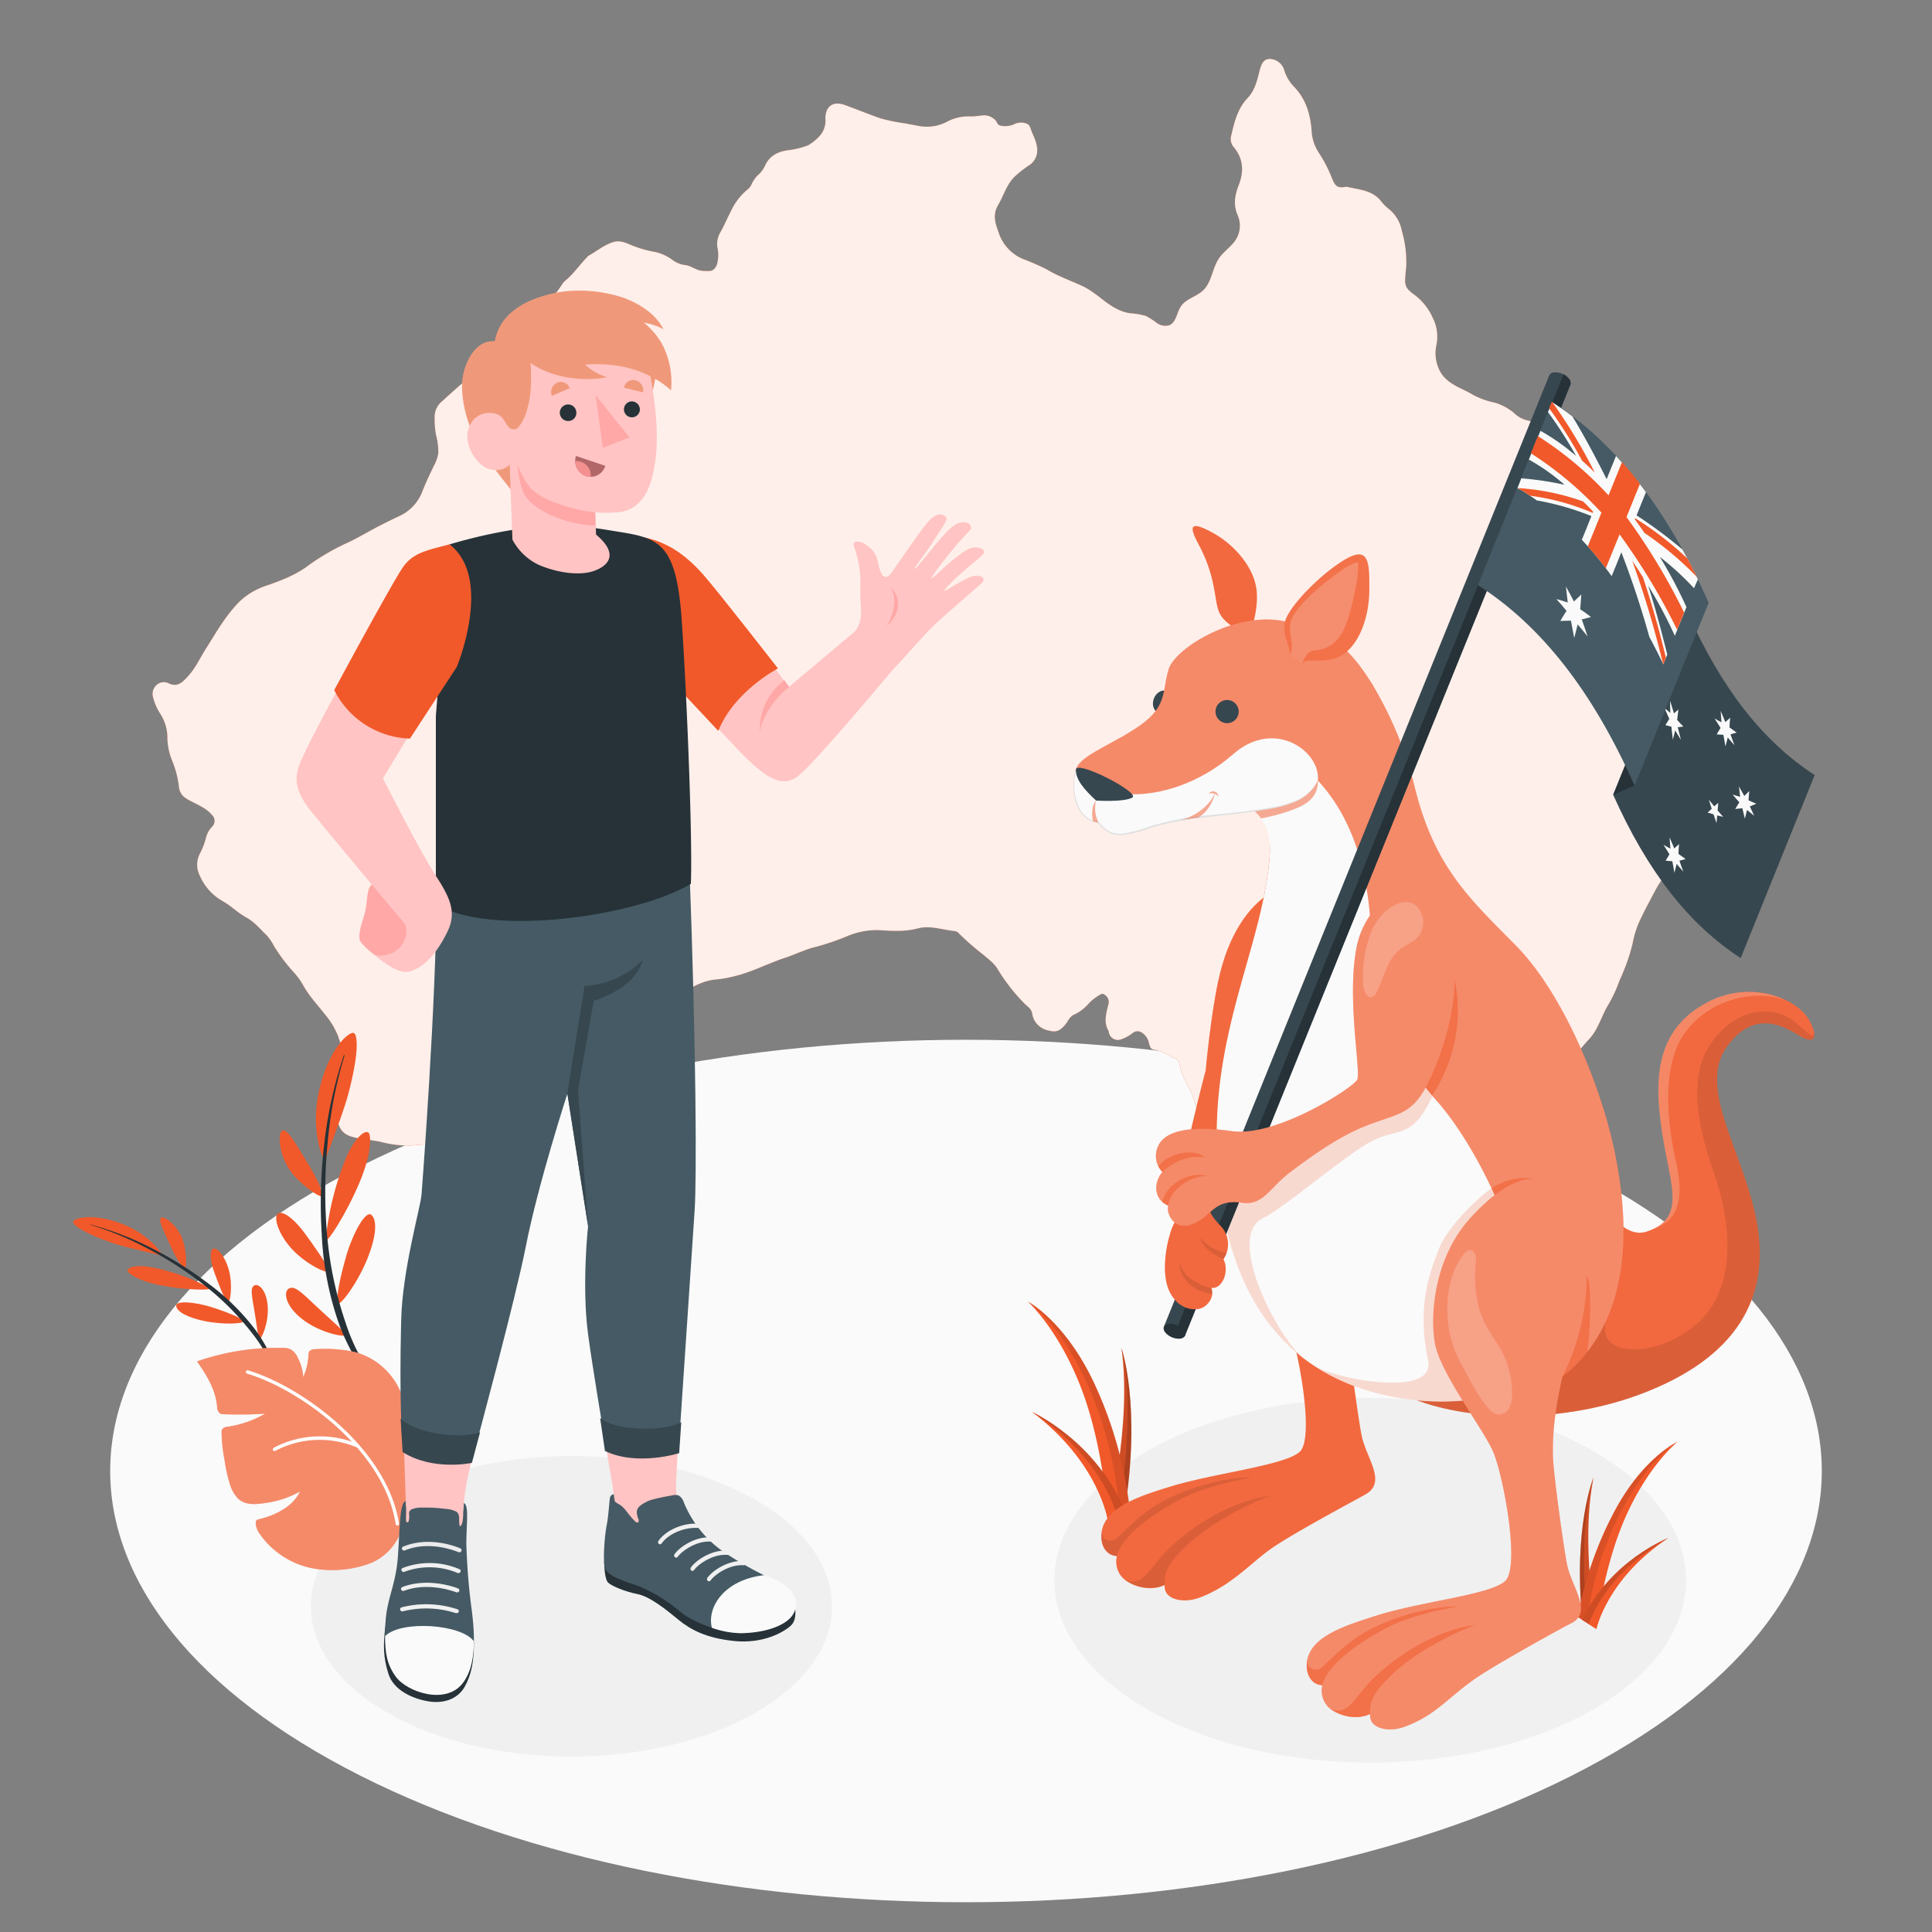<svg xmlns="http://www.w3.org/2000/svg" viewBox="0 0 500 500"><rect x="0" y="0" width="500" height="500" fill="#808080" stroke="none"/><g id="freepik--Floor--inject-57"><path id="freepik--floor--inject-57" d="M93.39,459.61c-86.5-43.59-86.5-114.24,0-157.83s226.73-43.58,313.22,0,86.5,114.24,0,157.83S179.88,503.19,93.39,459.61Z" style="fill:#fafafa"></path></g><g id="freepik--Shadows--inject-57"><path id="freepik--Shadow--inject-57" d="M296.82,442.33c-31.93-18.43-31.93-48.31,0-66.74s83.68-18.43,115.6,0,31.92,48.31,0,66.74S328.74,460.76,296.82,442.33Z" style="fill:#f0f0f0"></path><path id="freepik--shadow--inject-57" d="M100.2,443.21c-26.33-15.2-26.33-39.85,0-55s69-15.21,95.37,0,26.33,39.85,0,55S126.54,458.42,100.2,443.21Z" style="fill:#f0f0f0"></path></g><g id="freepik--Map--inject-57"><g id="freepik--Australia--inject-57"><path d="M385.66,323.8a5.58,5.58,0,0,1-2.82.16,26.22,26.22,0,0,0-7.39-.42,12.93,12.93,0,0,1-6.43-1.42,29.31,29.31,0,0,0-4.47-2.35,6.49,6.49,0,0,1-3.59-2.34,3.25,3.25,0,0,0-2.63-1.23c-1.52-.05-2.61.9-2,2.36a2.15,2.15,0,0,1-.28,1.95,4,4,0,0,0-.18,4,54.73,54.73,0,0,1,4.45,12.14,19.86,19.86,0,0,0,2.57,5.74,24.3,24.3,0,0,1,3.42,6.71,4,4,0,0,0,2.14,2.86,9.24,9.24,0,0,0,4.15.94,4,4,0,0,0,3.67-1.45c2.47-2.57,5.33-4.69,7.9-7.14a10,10,0,0,0,2.29-3.76c.94-2.39.5-5.15,2.07-7.33a1,1,0,0,0,.17-.54c-.18-1.48.47-2.8.77-4.19a6.35,6.35,0,0,0,.35-2.37C389.44,324.08,387.21,323.38,385.66,323.8Zm55.39-124.2a30.74,30.74,0,0,1-2-9.4c0-1.83.07-3.65.12-5.47a39.4,39.4,0,0,0-1.24-9.88c-.71-3-.84-6.22-2.39-9.07s-3.12-5.58-5.71-7.51a23.25,23.25,0,0,1-6.89-8.6,10.9,10.9,0,0,0-2.83-4.14,10.41,10.41,0,0,1-3.33-4.6,10.22,10.22,0,0,0-1.61-2.66c-1.55-1.93-3.72-2.44-6-2.46-2.05,0-2.78-1.3-3.15-2.84a42.49,42.49,0,0,0-2.7-6.72c-1.06-2.48-2.5-5-2.1-7.77a8.69,8.69,0,0,0-1.91-7.07,6.58,6.58,0,0,0-3.92-2.59,7,7,0,0,1-3.07-1.49,13.52,13.52,0,0,0-5.52-3.13,20.52,20.52,0,0,1-6.22-2.37c-.75-.45-1.55-.82-2.34-1.2-2.48-1.2-4.84-2.6-5.94-5.33a9.92,9.92,0,0,1-.59-5.85,10.78,10.78,0,0,0-.91-7.18,15.16,15.16,0,0,0-5.31-6.38,8,8,0,0,1-.69-.62,3.13,3.13,0,0,1-1.15-2.53c0-1.31.18-2.6.29-3.9a29,29,0,0,0-1.15-9.11,9.41,9.41,0,0,0-3.32-5.61,12.27,12.27,0,0,1-2.1-2.1c-2.29-2.88-5.73-2.92-8.87-3.69,0,0-.08,0-.11,0-2.35.48-2.88-.28-3.65-2.12a34.68,34.68,0,0,0-3.48-6.74,11.55,11.55,0,0,1-1.83-5.86c-.34-4.13-1.48-7.9-4.38-11A10.65,10.65,0,0,1,332.31,18a4,4,0,0,0-3.87-2.74c-1.3.1-1.92,1-2.43,2.93-.66,2.57-1.17,5.13-3.18,7.24-2.57,2.71-3.44,6.36-4.25,9.93a3.18,3.18,0,0,0,.78,2.79c2.47,3,2.57,6.33,1.22,9.76-1,2.58-1.45,5-.3,7.72a6.8,6.8,0,0,1-1.07,7.24c-1.2,1.4-2.75,2.51-3.78,4.05-1.7,2.56-1.83,6.09-4.05,8.22-1.71,1.64-4.4,2.15-5.73,4.11-1.12,1.65-1.22,4.2-3.07,4.93a3.67,3.67,0,0,1-3.18-.59,22.23,22.23,0,0,0-2.83-1.81,16.43,16.43,0,0,0-4-.69c-5.26-.77-8-5-12.45-7.06-3-1.4-6.17-2.48-9.06-4.22a55.39,55.39,0,0,0-6.09-2.69,11.11,11.11,0,0,1-6.38-6.53c-.88-2.48-1.88-4.81-.27-7.54,1.41-2.38,2.14-5.17,4.15-7.22a27,27,0,0,1,3.79-3,4.64,4.64,0,0,0,2.13-4.64c-.21-1.92-1.26-3.51-1.79-5.29a1.69,1.69,0,0,0-1.17-1,4,4,0,0,0-3.11.32,5.87,5.87,0,0,1-3.39.3c-.84-.15-.86-1-1.37-1.45a4,4,0,0,0-2.88-1.23c-1.14.09-2.27.3-3.41.29a12.08,12.08,0,0,0-5.88,1.21,11.25,11.25,0,0,1-7.12,1.34c-1.29-.2-2.56-.48-3.84-.72a47.93,47.93,0,0,1-6.64-1.35c-3.13-1.1-6.2-2.38-9.32-3.49-2.94-1-4.85.44-4.86,3.57a5.89,5.89,0,0,1-1.73,4.75,11.7,11.7,0,0,1-2.76,2.17,20.9,20.9,0,0,1-5.25,1.28c-2.48.35-4.55,1.34-5.75,3.71a8,8,0,0,1-1.51,2.31,8.19,8.19,0,0,0-2.08,2.71,3.2,3.2,0,0,1-1,1.37,15.72,15.72,0,0,0-4.28,5.49c-1,1.89-1.81,3.89-2.89,5.77a6,6,0,0,0-.61,4.25,8.11,8.11,0,0,1,0,3c-.17,1.51-1,2.57-2,2.62a10.25,10.25,0,0,1-2.53-.11c-1.38-.29-2.49-1.25-3.9-1.41a6.77,6.77,0,0,1-3.08-1.18,12.16,12.16,0,0,0-4.73-2.21,29.44,29.44,0,0,1-6.39-1.88c-1.36-.57-2.8-1.19-4.45-.67-2.42.77-4.31,2.41-6.47,3.6-.06,0-.09.13-.14.18-2,2-3.57,4.42-5.79,6.22a4.41,4.41,0,0,0-.75.86,30.11,30.11,0,0,1-4.33,5.31,25.87,25.87,0,0,0-5.34,6.25,6.11,6.11,0,0,0-.63,5.87c.68,1.64.13,2.58-1.64,2.79-1.52.18-3.07,0-4.24.32-2.35,0-3.5.88-3.93,2.87a8.24,8.24,0,0,0-.09,3.09c0,.31.16.65-.16.84a.76.76,0,0,1-1-.21c-.41-.4-.82-.8-1.2-1.23a2.19,2.19,0,0,0-3.26-.29c-1.81,1.56-3.57,3.15-5.33,4.76a5.11,5.11,0,0,0-1.88,3.71,23.87,23.87,0,0,0,.34,4.91,16.85,16.85,0,0,1,.6,4.76,10.5,10.5,0,0,1-1.21,3.42c-1,2.08-2,4.15-2.83,6.28a11.53,11.53,0,0,1-5.8,6.48c-1.91.89-3.8,1.81-5.66,2.78-2.56,1.33-5,2.79-7.64,4.07A59.74,59.74,0,0,0,80,146.2c-3.21,2.48-6.9,3.91-10.68,5.24a18.75,18.75,0,0,0-7.07,4c-3.79,3.69-6.32,8.28-9.1,12.68-1.45,2.29-2.59,4.82-4.42,6.8-1.3,1.41-2.69,3.17-5.21,1.86a2.79,2.79,0,0,0-3.2.7,3.08,3.08,0,0,0-.66,3.11,13.74,13.74,0,0,0,1.84,4.16,11.68,11.68,0,0,1,1.82,5.65,16.36,16.36,0,0,0,1.25,6.5,25.8,25.8,0,0,1,1.76,6.88,3.79,3.79,0,0,0,1.45,2.57,10.07,10.07,0,0,0,1.67,1c1.87,1,3.9,1.8,5.35,3.49a2.14,2.14,0,0,1,0,3.21,6.11,6.11,0,0,0-1.5,2.81,19,19,0,0,1-1.63,4.18,6.18,6.18,0,0,0,0,5.5,14,14,0,0,0,5.17,6.2c.62.37,1.25.73,1.86,1.14,1.72,1.15,3.24,2.58,5.07,3.58,2.14,1.18,3.68,3.1,5.4,4.75A14.71,14.71,0,0,1,71,245a46.49,46.49,0,0,0,4.85,6.43,19.71,19.71,0,0,1,2.46,3.27c1.59,3,3.87,5.35,5.89,7.94a20.75,20.75,0,0,1,3.29,5.47,47.55,47.55,0,0,0,2.08,5.36,3.68,3.68,0,0,1-.44,4.55,4.52,4.52,0,0,0-1.2,2.69,3,3,0,0,1-1.34,2.19,14,14,0,0,0-1.28,1.15,3.4,3.4,0,0,0,.23,4.92c.75.7,1.83,1.29,2.14,2.15.85,2.4,2.7,3,4.86,3.42,1.92.38,3.88.54,5.81.93a29,29,0,0,0,8.05,1,45.16,45.16,0,0,1,5.6-.3,10.52,10.52,0,0,0,5.81-1.49c1.26-.73,2.09-1.89,3.29-2.63a7.27,7.27,0,0,0,1.74-1.51,71.19,71.19,0,0,1,7-7.59c2.22-2,4.52-3.6,7.68-3.63a26.14,26.14,0,0,0,6-.76c3.52-.88,6.92-2.25,10.49-2.92a66.19,66.19,0,0,0,6.55-2A8.34,8.34,0,0,0,166.6,268a18.14,18.14,0,0,1,5.57-8.43,29.51,29.51,0,0,1,4.52-2.73c2.74-1.57,5.48-3.12,8.73-3.36a30.78,30.78,0,0,0,4.86-.89c4.45-1.09,8.51-3.27,12.85-4.7,2.76-.9,5.37-2.26,8.22-2.89a66.87,66.87,0,0,0,8-2.76,19.85,19.85,0,0,1,8.07-1.53c3.37.22,6.74.46,10.07-.43a8.87,8.87,0,0,1,2.26-.31c2.49,0,4.86.72,7.3,1a1.6,1.6,0,0,1,1.09.57,65.19,65.19,0,0,0,6.2,5.42c1.38,1.21,2.95,2.29,3.88,3.9a49.13,49.13,0,0,0,6.76,8.7c.76.83,1.89,1.39,2.13,2.65a5.25,5.25,0,0,0,4.21,4.47c1.77.46,2.74.4,4.35-1.49.75-.88,1.13-2.09,2.32-2.62a10.69,10.69,0,0,0,3.73-2.82,11.23,11.23,0,0,1,2.46-2c.49-.33,1.12-.87,1.77-.27a2.2,2.2,0,0,1,.92,2.39c-.55,2.27-1.32,4.6,0,6.91a1.24,1.24,0,0,1,.09.33,2.36,2.36,0,0,0,3.09,1.9,10.2,10.2,0,0,0,3.12-1.7,2,2,0,0,1,2.27-.12,4.26,4.26,0,0,1,1.95,2.94c.19.68.42,1.36,1.09,1.49a11.37,11.37,0,0,1,4.95,2.13.52.52,0,0,0,.22.07c1,.08,1.44.82,1.62,1.67a17.88,17.88,0,0,0,2.14,5.49,21.85,21.85,0,0,1,1.79,4.32c.8,2.44,1.93,4.75,4.4,6.06a26.25,26.25,0,0,1,4.31,3.19,9.83,9.83,0,0,0,2.54,1.55c5.68,2.33,11.58,4.13,16.94,7.23a6.38,6.38,0,0,0,6.26.31c2.59-1.23,4.93-2.88,7.48-4.15,1.72-.85,3.56-1.46,5.22-.22,1.49,1.12,2.95,2.3,4.42,3.46a12.59,12.59,0,0,0,5.47,2.8,2.75,2.75,0,0,0,1.9-.21,37.06,37.06,0,0,0,4.32-2.54c3.37-2.61,6.94-4.93,10.39-7.43,1.64-1.18,3.23-2.44,5.43-2.57a20.23,20.23,0,0,0,6.45-1.6,43.82,43.82,0,0,0,4.61-2.1c2.39-1.31,4.31-3.24,3.51-6.63a2.55,2.55,0,0,1,.25-2c1.07-1.69,2.1-3.4,3.17-5.09a43.08,43.08,0,0,1,5-6.44c2.46-2.63,3.22-6.2,5.12-9.17a36.76,36.76,0,0,0,2.77-6.08,51.17,51.17,0,0,0,3.35-9.44,24.64,24.64,0,0,1,1.84-5.92c1.19-2.54,2.51-5,3.84-7.49a27.88,27.88,0,0,1,4.16-6,23,23,0,0,0,3.71-5.4c1.18-2.26,2.07-4.67,3.13-7a14.87,14.87,0,0,0,1.69-5.19c.06-1,.26-2,.41-3A9.59,9.59,0,0,0,441.05,199.6Z" style="fill:#F1592A"></path><path d="M385.66,323.8a5.58,5.58,0,0,1-2.82.16,26.22,26.22,0,0,0-7.39-.42,12.93,12.93,0,0,1-6.43-1.42,29.31,29.31,0,0,0-4.47-2.35,6.49,6.49,0,0,1-3.59-2.34,3.25,3.25,0,0,0-2.63-1.23c-1.52-.05-2.61.9-2,2.36a2.15,2.15,0,0,1-.28,1.95,4,4,0,0,0-.18,4,54.73,54.73,0,0,1,4.45,12.14,19.86,19.86,0,0,0,2.57,5.74,24.3,24.3,0,0,1,3.42,6.71,4,4,0,0,0,2.14,2.86,9.24,9.24,0,0,0,4.15.94,4,4,0,0,0,3.67-1.45c2.47-2.57,5.33-4.69,7.9-7.14a10,10,0,0,0,2.29-3.76c.94-2.39.5-5.15,2.07-7.33a1,1,0,0,0,.17-.54c-.18-1.48.47-2.8.77-4.19a6.35,6.35,0,0,0,.35-2.37C389.44,324.08,387.21,323.38,385.66,323.8Zm55.39-124.2a30.74,30.74,0,0,1-2-9.4c0-1.83.07-3.65.12-5.47a39.4,39.4,0,0,0-1.24-9.88c-.71-3-.84-6.22-2.39-9.07s-3.12-5.58-5.71-7.51a23.25,23.25,0,0,1-6.89-8.6,10.9,10.9,0,0,0-2.83-4.14,10.41,10.41,0,0,1-3.33-4.6,10.22,10.22,0,0,0-1.61-2.66c-1.55-1.93-3.72-2.44-6-2.46-2.05,0-2.78-1.3-3.15-2.84a42.49,42.49,0,0,0-2.7-6.72c-1.06-2.48-2.5-5-2.1-7.77a8.69,8.69,0,0,0-1.91-7.07,6.58,6.58,0,0,0-3.92-2.59,7,7,0,0,1-3.07-1.49,13.52,13.52,0,0,0-5.52-3.13,20.52,20.52,0,0,1-6.22-2.37c-.75-.45-1.55-.82-2.34-1.2-2.48-1.2-4.84-2.6-5.94-5.33a9.92,9.92,0,0,1-.59-5.85,10.78,10.78,0,0,0-.91-7.18,15.16,15.16,0,0,0-5.31-6.38,8,8,0,0,1-.69-.62,3.13,3.13,0,0,1-1.15-2.53c0-1.31.18-2.6.29-3.9a29,29,0,0,0-1.15-9.11,9.41,9.41,0,0,0-3.32-5.61,12.27,12.27,0,0,1-2.1-2.1c-2.29-2.88-5.73-2.92-8.87-3.69,0,0-.08,0-.11,0-2.35.48-2.88-.28-3.65-2.12a34.68,34.68,0,0,0-3.48-6.74,11.55,11.55,0,0,1-1.83-5.86c-.34-4.13-1.48-7.9-4.38-11A10.65,10.65,0,0,1,332.31,18a4,4,0,0,0-3.87-2.74c-1.3.1-1.92,1-2.43,2.93-.66,2.57-1.17,5.13-3.18,7.24-2.57,2.71-3.44,6.36-4.25,9.93a3.18,3.18,0,0,0,.78,2.79c2.47,3,2.57,6.33,1.22,9.76-1,2.58-1.45,5-.3,7.72a6.8,6.8,0,0,1-1.07,7.24c-1.2,1.4-2.75,2.51-3.78,4.05-1.7,2.56-1.83,6.09-4.05,8.22-1.71,1.64-4.4,2.15-5.73,4.11-1.12,1.65-1.22,4.2-3.07,4.93a3.67,3.67,0,0,1-3.18-.59,22.23,22.23,0,0,0-2.83-1.81,16.43,16.43,0,0,0-4-.69c-5.26-.77-8-5-12.45-7.06-3-1.4-6.17-2.48-9.06-4.22a55.39,55.39,0,0,0-6.09-2.69,11.11,11.11,0,0,1-6.38-6.53c-.88-2.48-1.88-4.81-.27-7.54,1.41-2.38,2.14-5.17,4.15-7.22a27,27,0,0,1,3.79-3,4.64,4.64,0,0,0,2.13-4.64c-.21-1.92-1.26-3.51-1.79-5.29a1.69,1.69,0,0,0-1.17-1,4,4,0,0,0-3.11.32,5.87,5.87,0,0,1-3.39.3c-.84-.15-.86-1-1.37-1.45a4,4,0,0,0-2.88-1.23c-1.14.09-2.27.3-3.41.29a12.08,12.08,0,0,0-5.88,1.21,11.25,11.25,0,0,1-7.12,1.34c-1.29-.2-2.56-.48-3.84-.72a47.93,47.93,0,0,1-6.64-1.35c-3.13-1.1-6.2-2.38-9.32-3.49-2.94-1-4.85.44-4.86,3.57a5.89,5.89,0,0,1-1.73,4.75,11.7,11.7,0,0,1-2.76,2.17,20.9,20.9,0,0,1-5.25,1.28c-2.48.35-4.55,1.34-5.75,3.71a8,8,0,0,1-1.51,2.31,8.19,8.19,0,0,0-2.08,2.71,3.2,3.2,0,0,1-1,1.37,15.72,15.72,0,0,0-4.28,5.49c-1,1.89-1.81,3.89-2.89,5.77a6,6,0,0,0-.61,4.25,8.11,8.11,0,0,1,0,3c-.17,1.51-1,2.57-2,2.62a10.25,10.25,0,0,1-2.53-.11c-1.38-.29-2.49-1.25-3.9-1.41a6.77,6.77,0,0,1-3.08-1.18,12.16,12.16,0,0,0-4.73-2.21,29.44,29.44,0,0,1-6.39-1.88c-1.36-.57-2.8-1.19-4.45-.67-2.42.77-4.31,2.41-6.47,3.6-.06,0-.09.13-.14.18-2,2-3.57,4.42-5.79,6.22a4.41,4.41,0,0,0-.75.86,30.11,30.11,0,0,1-4.33,5.31,25.87,25.87,0,0,0-5.34,6.25,6.11,6.11,0,0,0-.63,5.87c.68,1.64.13,2.58-1.64,2.79-1.52.18-3.07,0-4.24.32-2.35,0-3.5.88-3.93,2.87a8.24,8.24,0,0,0-.09,3.09c0,.31.16.65-.16.84a.76.76,0,0,1-1-.21c-.41-.4-.82-.8-1.2-1.23a2.19,2.19,0,0,0-3.26-.29c-1.81,1.56-3.57,3.15-5.33,4.76a5.11,5.11,0,0,0-1.88,3.71,23.87,23.87,0,0,0,.34,4.91,16.85,16.85,0,0,1,.6,4.76,10.5,10.5,0,0,1-1.21,3.42c-1,2.08-2,4.15-2.83,6.28a11.53,11.53,0,0,1-5.8,6.48c-1.91.89-3.8,1.81-5.66,2.78-2.56,1.33-5,2.79-7.64,4.07A59.74,59.74,0,0,0,80,146.2c-3.21,2.48-6.9,3.91-10.68,5.24a18.75,18.75,0,0,0-7.07,4c-3.79,3.69-6.32,8.28-9.1,12.68-1.45,2.29-2.59,4.82-4.42,6.8-1.3,1.41-2.69,3.17-5.21,1.86a2.79,2.79,0,0,0-3.2.7,3.08,3.08,0,0,0-.66,3.11,13.74,13.74,0,0,0,1.84,4.16,11.68,11.68,0,0,1,1.82,5.65,16.36,16.36,0,0,0,1.25,6.5,25.8,25.8,0,0,1,1.76,6.88,3.79,3.79,0,0,0,1.45,2.57,10.07,10.07,0,0,0,1.67,1c1.87,1,3.9,1.8,5.35,3.49a2.14,2.14,0,0,1,0,3.21,6.11,6.11,0,0,0-1.5,2.81,19,19,0,0,1-1.63,4.18,6.18,6.18,0,0,0,0,5.5,14,14,0,0,0,5.17,6.2c.62.37,1.25.73,1.86,1.14,1.72,1.15,3.24,2.58,5.07,3.58,2.14,1.18,3.68,3.1,5.4,4.75A14.71,14.71,0,0,1,71,245a46.49,46.49,0,0,0,4.85,6.43,19.71,19.71,0,0,1,2.46,3.27c1.59,3,3.87,5.35,5.89,7.94a20.75,20.75,0,0,1,3.29,5.47,47.55,47.55,0,0,0,2.08,5.36,3.68,3.68,0,0,1-.44,4.55,4.52,4.52,0,0,0-1.2,2.69,3,3,0,0,1-1.34,2.19,14,14,0,0,0-1.28,1.15,3.4,3.4,0,0,0,.23,4.92c.75.7,1.83,1.29,2.14,2.15.85,2.4,2.7,3,4.86,3.42,1.92.38,3.88.54,5.81.93a29,29,0,0,0,8.05,1,45.16,45.16,0,0,1,5.6-.3,10.52,10.52,0,0,0,5.81-1.49c1.26-.73,2.09-1.89,3.29-2.63a7.27,7.27,0,0,0,1.74-1.51,71.19,71.19,0,0,1,7-7.59c2.22-2,4.52-3.6,7.68-3.63a26.14,26.14,0,0,0,6-.76c3.52-.88,6.92-2.25,10.49-2.92a66.19,66.19,0,0,0,6.55-2A8.34,8.34,0,0,0,166.6,268a18.14,18.14,0,0,1,5.57-8.43,29.51,29.51,0,0,1,4.52-2.73c2.74-1.57,5.48-3.12,8.73-3.36a30.78,30.78,0,0,0,4.86-.89c4.45-1.09,8.51-3.27,12.85-4.7,2.76-.9,5.37-2.26,8.22-2.89a66.87,66.87,0,0,0,8-2.76,19.85,19.85,0,0,1,8.07-1.53c3.37.22,6.74.46,10.07-.43a8.87,8.87,0,0,1,2.26-.31c2.49,0,4.86.72,7.3,1a1.6,1.6,0,0,1,1.09.57,65.19,65.19,0,0,0,6.2,5.42c1.38,1.21,2.95,2.29,3.88,3.9a49.13,49.13,0,0,0,6.76,8.7c.76.83,1.89,1.39,2.13,2.65a5.25,5.25,0,0,0,4.21,4.47c1.77.46,2.74.4,4.35-1.49.75-.88,1.13-2.09,2.32-2.62a10.69,10.69,0,0,0,3.73-2.82,11.23,11.23,0,0,1,2.46-2c.49-.33,1.12-.87,1.77-.27a2.2,2.2,0,0,1,.92,2.39c-.55,2.27-1.32,4.6,0,6.91a1.24,1.24,0,0,1,.09.33,2.36,2.36,0,0,0,3.09,1.9,10.2,10.2,0,0,0,3.12-1.7,2,2,0,0,1,2.27-.12,4.26,4.26,0,0,1,1.95,2.94c.19.68.42,1.36,1.09,1.49a11.37,11.37,0,0,1,4.95,2.13.52.52,0,0,0,.22.07c1,.08,1.44.82,1.62,1.67a17.88,17.88,0,0,0,2.14,5.49,21.85,21.85,0,0,1,1.79,4.32c.8,2.44,1.93,4.75,4.4,6.06a26.25,26.25,0,0,1,4.31,3.19,9.83,9.83,0,0,0,2.54,1.55c5.68,2.33,11.58,4.13,16.94,7.23a6.38,6.38,0,0,0,6.26.31c2.59-1.23,4.93-2.88,7.48-4.15,1.72-.85,3.56-1.46,5.22-.22,1.49,1.12,2.95,2.3,4.42,3.46a12.59,12.59,0,0,0,5.47,2.8,2.75,2.75,0,0,0,1.9-.21,37.06,37.06,0,0,0,4.32-2.54c3.37-2.61,6.94-4.93,10.39-7.43,1.64-1.18,3.23-2.44,5.43-2.57a20.23,20.23,0,0,0,6.45-1.6,43.82,43.82,0,0,0,4.61-2.1c2.39-1.31,4.31-3.24,3.51-6.63a2.55,2.55,0,0,1,.25-2c1.07-1.69,2.1-3.4,3.17-5.09a43.08,43.08,0,0,1,5-6.44c2.46-2.63,3.22-6.2,5.12-9.17a36.76,36.76,0,0,0,2.77-6.08,51.17,51.17,0,0,0,3.35-9.44,24.64,24.64,0,0,1,1.84-5.92c1.19-2.54,2.51-5,3.84-7.49a27.88,27.88,0,0,1,4.16-6,23,23,0,0,0,3.71-5.4c1.18-2.26,2.07-4.67,3.13-7a14.87,14.87,0,0,0,1.69-5.19c.06-1,.26-2,.41-3A9.59,9.59,0,0,0,441.05,199.6Z" style="fill:#fff;opacity:0.9"></path></g></g><g id="freepik--Plants--inject-57"><g id="freepik--plants--inject-57"><g id="freepik--Leaves--inject-57"><path d="M84,300.59s-4.36-8-.93-20.31c2.74-9.85,7.53-13.4,8.5-12.94s1.45,4.93-1.47,15.94C88.91,287.87,84,300.59,84,300.59Z" style="fill:#F1592A"></path><path d="M84.39,320.87c-.15-1,1-11.22,5.17-21.22,2.25-5.33,5-7.38,5.87-6.46.53.55.95,5-2.49,13.09S84.54,321.91,84.39,320.87Z" style="fill:#F1592A"></path><path d="M83.52,309.47c0-1.09-1.35-4.47-4.61-9.63-2.2-3.49-4.49-7.72-5.78-7.28s-1,5.73,1.54,9.78S83.48,310.56,83.52,309.47Z" style="fill:#F1592A"></path><path d="M85.07,328.84c-.1-1.24-4.31-7.1-6.28-9.78s-4.76-5.38-6.47-5.17-.83,4.67,2.83,8.92S85.17,330.08,85.07,328.84Z" style="fill:#F1592A"></path><path d="M87.4,337.3c-.58-.81.62-6.83,2.26-12.44s5-11.86,6.51-10.41,1.19,5.67-1.13,11.39C92.46,332.18,88,338.1,87.4,337.3Z" style="fill:#F1592A"></path><path d="M89.49,345.51c.11-.63-3.92-3.91-7.8-7.6s-5.5-5.22-6.92-4.45-1.14,4.39,3.54,8S89.37,346.14,89.49,345.51Z" style="fill:#F1592A"></path><path d="M89,273.07a111,111,0,0,0-5.09,23,130.67,130.67,0,0,0-.63,23.57,81,81,0,0,0,4.53,23.21c2.82,7.37,7.07,14.46,13.28,19.38a.09.09,0,0,0,.12-.13,51.78,51.78,0,0,1-11.79-19.83,96.41,96.41,0,0,1-4.78-22.74,130.31,130.31,0,0,1,.12-23.37,110,110,0,0,1,4.41-23,.08.08,0,0,0-.06-.1A.09.09,0,0,0,89,273.07Z" style="fill:#263238"></path></g><g id="freepik--leaves--inject-57"><path d="M42.15,325S39,319.12,30.2,316.24c-7.08-2.31-11.17-.84-11.28-.07s2.41,2.88,10.27,5.55C32.46,322.84,42.15,325,42.15,325Z" style="fill:#F1592A"></path><path d="M54.31,333.43c-.57-.51-7.19-4-15-5.43-4.14-.79-6.48,0-6.28.95.11.54,2.65,2.59,8.94,3.78S54.88,333.94,54.31,333.43Z" style="fill:#F1592A"></path><path d="M47.74,328.3c-.68-.41-2.17-2.63-4-6.69-1.23-2.74-2.87-5.85-2.08-6.44s3.88,1.7,5.31,4.88S48.42,328.71,47.74,328.3Z" style="fill:#F1592A"></path><path d="M58.87,337.06c-.72-.56-2.57-5.48-3.4-7.75s-1.34-5.07-.52-6,3.17,1.39,4.27,5.33S59.58,337.62,58.87,337.06Z" style="fill:#F1592A"></path><path d="M63.06,341.9c-.26-.69-4.39-2.39-8.46-3.66s-9.2-1.77-9-.25,3,3,7.37,3.91C57.91,342.9,63.31,342.58,63.06,341.9Z" style="fill:#F1592A"></path><path d="M67.2,346.48c-.43-.19-.79-4-1.46-7.81s-.95-5.44.09-6,3.13,1.08,3.45,5.39S67.63,346.66,67.2,346.48Z" style="fill:#F1592A"></path><path d="M23.44,316.92a80.9,80.9,0,0,1,16,6.19A95.26,95.26,0,0,1,54,332.24a59.67,59.67,0,0,1,12.25,12.13c3.33,4.69,5.92,10.13,6.39,15.89,0,0,0,.06,0,.07a.07.07,0,0,1-.07-.05,37.88,37.88,0,0,0-7.27-15.17A70.65,70.65,0,0,0,53.37,333a94.24,94.24,0,0,0-14.23-9.37A80.16,80.16,0,0,0,23.41,317a.08.08,0,0,1-.05-.08A.07.07,0,0,1,23.44,316.92Z" style="fill:#263238"></path></g><path d="M75.32,349.26a4,4,0,0,0-1.83-.43A63.73,63.73,0,0,0,51,352.31c2.48,3.66,4.74,7.12,5.18,11.67a2.32,2.32,0,0,0,.71,1.8A2.17,2.17,0,0,0,58,366a94.09,94.09,0,0,0,10.62-.15,27.42,27.42,0,0,1-9.72,3.39,1.82,1.82,0,0,0-1.36.6,1.8,1.8,0,0,0-.19,1,41.54,41.54,0,0,0,.79,7.21,36.67,36.67,0,0,0,1.54,6.63,9.53,9.53,0,0,0,1.7,2.93c2,2.18,5.16,1.7,7.8,1.29a25,25,0,0,0,8.47-2.9c-1.9,4-6.61,6.25-10.71,7.19a1.12,1.12,0,0,0-.53.24.9.9,0,0,0-.22.59,5,5,0,0,0,1.06,3,21.69,21.69,0,0,0,14.46,9,28.43,28.43,0,0,0,12.85-1,14,14,0,0,0,8.59-7.25c.25-.53.46-1.76.87-2.16s1.2-.32,1.7-.46a16.07,16.07,0,0,0,9.81-7.74c3.72-6.88,1.8-16.51-3.58-22-1-1.06-2.92-3.34-4.14-1.48a32.4,32.4,0,0,0-1.32,3c-.34.68-1.45,1.85-1.54,2.56a17.95,17.95,0,0,0-13.12-19.59,35.93,35.93,0,0,0-10-.75c-.7,0-1.55.1-1.86.73a2.05,2.05,0,0,0-.14.82,16,16,0,0,1-1.36,5.69,12,12,0,0,0-1.37-4.93A4.78,4.78,0,0,0,75.32,349.26Z" style="fill:#F1592A"></path><g style="opacity:0.3"><path d="M75.32,349.26a4,4,0,0,0-1.83-.43A63.73,63.73,0,0,0,51,352.31c2.48,3.66,4.74,7.12,5.18,11.67a2.32,2.32,0,0,0,.71,1.8A2.17,2.17,0,0,0,58,366a94.09,94.09,0,0,0,10.62-.15,27.42,27.42,0,0,1-9.72,3.39,1.82,1.82,0,0,0-1.36.6,1.8,1.8,0,0,0-.19,1,41.54,41.54,0,0,0,.79,7.21,36.67,36.67,0,0,0,1.54,6.63,9.53,9.53,0,0,0,1.7,2.93c2,2.18,5.16,1.7,7.8,1.29a25,25,0,0,0,8.47-2.9c-1.9,4-6.61,6.25-10.71,7.19a1.12,1.12,0,0,0-.53.24.9.9,0,0,0-.22.59,5,5,0,0,0,1.06,3,21.69,21.69,0,0,0,14.46,9,28.43,28.43,0,0,0,12.85-1,14,14,0,0,0,8.59-7.25c.25-.53.46-1.76.87-2.16s1.2-.32,1.7-.46a16.07,16.07,0,0,0,9.81-7.74c3.72-6.88,1.8-16.51-3.58-22-1-1.06-2.92-3.34-4.14-1.48a32.4,32.4,0,0,0-1.32,3c-.34.68-1.45,1.85-1.54,2.56a17.95,17.95,0,0,0-13.12-19.59,35.93,35.93,0,0,0-10-.75c-.7,0-1.55.1-1.86.73a2.05,2.05,0,0,0-.14.82,16,16,0,0,1-1.36,5.69,12,12,0,0,0-1.37-4.93A4.78,4.78,0,0,0,75.32,349.26Z" style="fill:#fff"></path></g><path d="M71,375.54a.5.5,0,0,0,.27-.07,24.59,24.59,0,0,1,21-.91.46.46,0,0,0,.6-.26.45.45,0,0,0-.26-.6,25.53,25.53,0,0,0-21.79,1,.47.47,0,0,0-.15.64A.47.47,0,0,0,71,375.54Z" style="fill:#fff"></path><path d="M102.9,394.8a.44.44,0,0,1-.49-.36c-3-19.23-24.83-34.88-38.48-38.95a.43.43,0,0,1-.29-.54.45.45,0,0,1,.54-.3c13.86,4.14,36,20.1,39.09,39.65a.44.44,0,0,1-.36.5Z" style="fill:#fff"></path></g><g id="freepik--Grass--inject-57"><path d="M412.41,382.35c-3.48,17.12.76,39.22.76,39.22l-3.66-2.36C407.08,395.14,412.41,382.35,412.41,382.35Z" style="fill:#F1592A"></path><path d="M412.41,382.35c-3.48,17.12.76,39.22.76,39.22l-3.66-2.36C407.08,395.14,412.41,382.35,412.41,382.35Z" style="opacity:0.15"></path><path d="M411.11,419.79c0,.06.07.44.08.5l-1.68-1.08c-2.43-24.07,2.9-36.86,2.9-36.86C409.46,390.64,409.32,410.43,411.11,419.79Z" style="opacity:0.15"></path><path d="M413.17,421.57s1.65-15.8,7.6-29.15,13.38-19.29,13.38-19.29-9,4.05-16.54,18.39a92.45,92.45,0,0,0-9.24,27Z" style="fill:#F1592A"></path><path d="M410.68,419.69l0,.25-2.28-1.47a92.45,92.45,0,0,1,9.24-27c7.49-14.34,16.54-18.39,16.54-18.39C425.31,378.73,413.49,397.06,410.68,419.69Z" style="opacity:0.1"></path><path d="M413.17,421.57s2.68-13,18.62-23.56c0,0-15.05,5.74-22.28,21.2Z" style="fill:#F1592A"></path><path d="M411.29,420c0,.05-.08.23-.1.27l-1.68-1.08c7.23-15.46,22.28-21.2,22.28-21.2C424.39,402.22,415.36,409.4,411.29,420Z" style="opacity:0.15"></path></g><g id="freepik--grass--inject-57"><path d="M290.23,348.83c2.8,19.77-3.53,44.71-3.53,44.71l4.33-2.45C295.44,363.78,290.23,348.83,290.23,348.83Z" style="fill:#F1592A"></path><path d="M290.23,348.83c2.8,19.77-3.53,44.71-3.53,44.71l4.33-2.45C295.44,363.78,290.23,348.83,290.23,348.83Z" style="opacity:0.15"></path><path d="M289.16,391.64c0,.08-.1.5-.12.58l2-1.13c4.41-27.31-.8-42.26-.8-42.26C293,358.48,291.85,381.09,289.16,391.64Z" style="opacity:0.15"></path><path d="M286.7,393.54s-.81-18.15-6.7-33.79-14-22.92-14-22.92,10,5.23,17.62,22.11a105.53,105.53,0,0,1,8.72,31.39Z" style="fill:#F1592A"></path><path d="M289.66,391.56l0,.29,2.7-1.52a105.53,105.53,0,0,0-8.72-31.39C276.09,342.06,266,336.83,266,336.83,275.74,343.82,288,365.55,289.66,391.56Z" style="opacity:0.1"></path><path d="M286.7,393.54s-2.19-15.05-19.66-28.16c0,0,16.78,7.57,24,25.71Z" style="fill:#F1592A"></path><path d="M289,391.89c0,.06.07.27.09.33l2-1.13c-7.21-18.14-24-25.71-24-25.71C275.2,370.69,285,379.5,289,391.89Z" style="opacity:0.15"></path></g></g><g id="freepik--Kangaroo--inject-57"><g id="freepik--kangaroo--inject-57"><g id="freepik--Arm--inject-57"><path d="M327,232.31c-4.58,3.51-9.28,10.3-11.67,21.33-2,9-3.31,23.4-3.31,23.4s-6.92,26.15-7.19,34.31S308.68,328,308.68,328l17.06-42.9Z" style="fill:#F1592A"></path><path d="M327,232.31c-4.58,3.51-9.28,10.3-11.67,21.33-2,9-3.31,23.4-3.31,23.4s-6.92,26.15-7.19,34.31S308.68,328,308.68,328l17.06-42.9Z" style="fill:#fff;opacity:0.1"></path></g><g id="freepik--Tail--inject-57"><path d="M363.32,360.93c13.47,6.6,38.92,8.14,60.91,0C450,351.38,457.9,335.49,454.78,317s-15.86-35.25-7.78-46.25c6.7-9.13,13.88-5.69,18.48-2.83,4.16,2.6,5.33.62,2.63-4.07-3.09-5.36-15.18-10.75-27.07-4-13.37,7.6-12.9,21.2-10.57,35.07,2.11,12.54,5.67,20.42-4.23,23.79-9.34,3.17-16.74-18.37-16.74-18.37Z" style="fill:#F1592A"></path><path d="M363.32,360.93c13.47,6.6,38.92,8.14,60.91,0C450,351.38,457.9,335.49,454.78,317s-15.86-35.25-7.78-46.25c6.7-9.13,13.88-5.69,18.48-2.83,4.16,2.6,5.33.62,2.63-4.07-3.09-5.36-15.18-10.75-27.07-4-13.37,7.6-12.9,21.2-10.57,35.07,2.11,12.54,5.67,20.42-4.23,23.79-9.34,3.17-16.74-18.37-16.74-18.37Z" style="fill:#fff;opacity:0.1"></path><path d="M441,259.85c-13.37,7.6-12.9,21.2-10.57,35.07,2,11.81,5.26,19.49-2.65,23.15h0c6.39-1.95,8.16-7.59,6-17.23s-4.14-25.07,2.51-33.87,18.67-11.09,26.21-7.93A22.56,22.56,0,0,0,441,259.85Z" style="fill:#fff;opacity:0.2"></path><path d="M454.78,317c-3.11-18.5-15.86-35.25-7.78-46.25,6.7-9.13,13.88-5.69,18.48-2.83,2.8,1.75,4.24,1.42,4.06-.42h0c-.78,1.53-1.89-.75-6-3.72s-13.81-4-21,6.61-.72,28,1.43,34.36,7.71,27-5,38c-9.88,8.56-25.46,8.86-23.47-.47,1.09-5.1-9.38-16-19.08-24.75l-33.1,43.43c13.47,6.6,38.92,8.14,60.91,0C450,351.38,457.9,335.49,454.78,317Z" style="opacity:0.1"></path></g><g id="freepik--Leg--inject-57"><path d="M327.38,281.82c-9.07,9.95-10.52,24.26-9.22,32.25s13.11,23,15.29,28.68c2.73,7.13,6.74,29.41,2.95,32.95s-22,5.53-33.18,8.93c-9.13,2.78-18.75,5.93-18.17,13.65.17,2.29,1.6,4.3,3.89,4.41h.13A6,6,0,0,0,291.3,409c2.17,1.59,6.4,2.95,10.13,1.2-.38,3.76,4.75,4.83,8.89,3.31,7.9-2.91,12.75-8.35,17.95-12.22s22.22-12.9,25.08-14.52c5.75-3.26.15-9.4-1-15.46-.87-4.47-3.5-23.4-3.61-27.71-.41-15.62,5.22-28.07,7-42.57C358.11,280.68,349,258.09,327.38,281.82Z" style="fill:#F1592A"></path><path d="M327.38,281.82c-9.07,9.95-10.52,24.26-9.22,32.25s13.11,23,15.29,28.68c2.73,7.13,6.74,29.41,2.95,32.95s-22,5.53-33.18,8.93c-9.13,2.78-18.75,5.93-18.17,13.65.17,2.29,1.6,4.3,3.89,4.41h.13A6,6,0,0,0,291.3,409c2.17,1.59,6.4,2.95,10.13,1.2-.38,3.76,4.75,4.83,8.89,3.31,7.9-2.91,12.75-8.35,17.95-12.22s22.22-12.9,25.08-14.52c5.75-3.26.15-9.4-1-15.46-.87-4.47-3.5-23.4-3.61-27.71-.41-15.62,5.22-28.07,7-42.57C358.11,280.68,349,258.09,327.38,281.82Z" style="fill:#fff;opacity:0.1"></path><path d="M307,400.1c5.32-5.18,14.61-10.39,21.78-13-11.3,1.55-22.27,9.11-28,15.48-3.62,4-5.27,8-9.44,6.34,2.17,1.59,6.4,2.95,10.13,1.2C301.13,406.4,303.05,403.92,307,400.1Z" style="opacity:0.1"></path><path d="M305.83,387.83c7.19-3.72,18.34-5.48,18.34-5.48-7.35-.13-18.26,3-25.23,7.35-5.54,3.44-9.76,8.75-10.86,8.92-2,.31-2.94-.64-2.92-2.59a9.79,9.79,0,0,0-.11,2.25c.17,2.29,1.6,4.3,3.89,4.41h.13C290.32,397.42,298.64,391.54,305.83,387.83Z" style="opacity:0.1"></path><path d="M321.6,309a29.23,29.23,0,0,0,3.83,11.48c2.09,3.74,3.72,7.36,6.62,10.63a4.47,4.47,0,0,0,2.3,1.62,3.07,3.07,0,0,0,3-1.59,7.17,7.17,0,0,0,.81-3.51,23,23,0,0,0-2.11-10.14c-1.4-3-3.54-5.59-5-8.58-2.43-4.89-2.73-10.57-2.25-16,.19-2.09-1.34-4-3.07-1.78C321.84,296.09,321,302.73,321.6,309Z" style="fill:#fff;opacity:0.1"></path></g><g id="freepik--Body--inject-57"><path d="M417.73,297.41c-3.51-16.54-13.21-40.38-25.52-52.8s-21-20.47-26.06-40.78a96.56,96.56,0,0,0-10.84-26.44c-3-4.76-4.69-5.11-8.69-6.88-8.6-3.81-19.32,30.41-19.4,32.76,7.13,29.77-12.54,53.31-12.33,91,.15,28.82,17.28,55.62,43.08,62.12s39.59,7,49.73-3.05S423.77,326,417.73,297.41Z" style="fill:#F1592A"></path><path d="M417.73,297.41c-3.51-16.54-13.21-40.38-25.52-52.8s-21-20.47-26.06-40.78a96.56,96.56,0,0,0-10.84-26.44c-3-4.76-4.69-5.11-8.69-6.88-8.6-3.81-19.32,30.41-19.4,32.76,13.5,35.34-12.54,53.31-12.33,91,.15,28.82,17.28,55.62,43.08,62.12s39.59,7,49.73-3.05S423.77,326,417.73,297.41Z" style="fill:#fff;opacity:0.3"></path><path d="M372.69,322.53l23.84-17.48C386.38,303.06,375.22,316.12,372.69,322.53Z" style="fill:#F1592A;opacity:0.5"></path><path d="M376.49,253.64a39.62,39.62,0,0,1-6.74,31.13c-8.89,12.45-3.05-4.75-3.05-4.75Z" style="fill:#F1592A;opacity:0.5"></path><path d="M410.65,330a58.58,58.58,0,0,1-6.37,26.41,42.4,42.4,0,0,0,3.42-3.05,36,36,0,0,0,3-3.29C411.12,348.23,412.42,334.14,410.65,330Z" style="fill:#F1592A;opacity:0.5"></path><path d="M314.89,294.32c.15,28.82,9.46,59.2,43.78,66.8a65.41,65.41,0,0,0,28.31.09c19.25-18.32-2.32-62-15.18-76.32-11.35-12.61-16.17-28.79-17.05-44.88-1.14-20.88-8-31.89-13.7-38l-17.94,6.54c4.33,3.35,5.92,6.93,5.49,12.82C327,243.54,314.73,264.49,314.89,294.32Z" style="fill:#fafafa"></path><path d="M355.67,295c6.56-3.09,9.9-.35,15.07-11.34a59,59,0,0,1-4-5.2l-.06-.07c-.4-.6-.79-1.19-1.17-1.8l-9.1,6.82-24.83,13.24-16.53,4.23c1.09,19.24,6.76,38.33,21.67,50.16-7.22-7-19.3-31.25-9.84-35.78C332.43,312.61,349.11,298.08,355.67,295Z" style="fill:#F1592A;opacity:0.2"></path><path d="M386,307.52c-5.54,4-11.82,11.23-13.31,15-2.53,6.4-6.14,15.11-3.11,29.57,2,9.61-22.62,5-28.86,1.74l.79.52a55.54,55.54,0,0,0,17.16,6.76,65.41,65.41,0,0,0,28.31.09C399.68,349.12,394.61,326,386,307.52Z" style="fill:#F1592A;opacity:0.2"></path><path d="M326.37,211.8c3.83-.69,10.24-2.48,12.43-4.53a6.26,6.26,0,0,0,2.25-5.26l-17.94,6.54A16.44,16.44,0,0,1,326.37,211.8Z" style="fill:#F1592A;opacity:0.5"></path></g><path d="M380.54,315.21c-9.07,10-10.52,24.27-9.21,32.26s13.1,23,15.28,28.68c2.74,7.13,6.74,29.41,2.95,33s-21.35,5.2-33.18,8.92c-9.1,2.87-18.75,5.93-18.17,13.66.18,2.28,1.6,4.3,3.89,4.4h.13a6,6,0,0,0,2.24,6.26c2.16,1.58,6.39,2.95,10.12,1.2-.38,3.76,4.75,4.83,8.89,3.3,7.9-2.9,10.72-7.05,17.95-12.22,5.06-3.6,23.2-13.61,25.08-14.51,5.95-2.88.15-9.4-1-15.46-.87-4.47-3.5-23.4-3.61-27.72-.41-15.61,5.23-28.06,7-42.56C411.27,314.07,402.17,291.48,380.54,315.21Z" style="fill:#F1592A"></path><path d="M380.54,315.21c-9.07,10-10.52,24.27-9.21,32.26s13.1,23,15.28,28.68c2.74,7.13,6.74,29.41,2.95,33s-21.35,5.2-33.18,8.92c-9.1,2.87-18.75,5.93-18.17,13.66.18,2.28,1.6,4.3,3.89,4.4h.13a6,6,0,0,0,2.24,6.26c2.16,1.58,6.39,2.95,10.12,1.2-.38,3.76,4.75,4.83,8.89,3.3,7.9-2.9,10.72-7.05,17.95-12.22,5.06-3.6,23.2-13.61,25.08-14.51,5.95-2.88.15-9.4-1-15.46-.87-4.47-3.5-23.4-3.61-27.72-.41-15.61,5.23-28.06,7-42.56C411.27,314.07,402.17,291.48,380.54,315.21Z" style="fill:#fff;opacity:0.3"></path><path d="M360.13,433.49c5.32-5.18,14.61-10.38,21.78-13-11.29,1.55-22.27,9.11-28,15.47-3.62,4-5.27,8-9.43,6.35,2.16,1.58,6.39,2.95,10.12,1.2C354.3,439.79,356.21,437.31,360.13,433.49Z" style="fill:#F1592A;opacity:0.5"></path><path d="M359,421.22c7.19-3.71,18.35-5.47,18.35-5.47-7.36-.14-18.27,3-25.23,7.35-5.55,3.44-9.77,8.74-10.87,8.91-2,.32-2.94-.63-2.91-2.59a9.34,9.34,0,0,0-.12,2.26c.18,2.28,1.6,4.3,3.89,4.4h.13C343.48,430.82,351.8,424.94,359,421.22Z" style="fill:#F1592A;opacity:0.5"></path><path d="M374.76,342.34a29.17,29.17,0,0,0,3.83,11.48c2.09,3.75,3.72,7.36,6.62,10.63a4.41,4.41,0,0,0,2.3,1.62,3.08,3.08,0,0,0,3-1.58,7.2,7.2,0,0,0,.8-3.52,23.06,23.06,0,0,0-2.11-10.14c-1.4-3-3.54-5.58-5-8.57-2.43-4.89-2.73-10.58-2.24-16,.18-2.08-1.35-4-3.08-1.78C375,329.49,374.13,336.13,374.76,342.34Z" style="fill:#fff;opacity:0.2"></path><g id="freepik--Head--inject-57"><path id="freepik--Eye--inject-57" d="M303,182.47c-.61,1.54-2.07,2.39-3.28,1.92s-1.69-2.1-1.09-3.63,2.07-2.39,3.27-1.92S303.6,180.94,303,182.47Z" style="fill:#37474f"></path><path d="M320.81,164.64c-.33-2.35-3.84-2.93-5.27-6.15s-.62-8.93-5.49-17.9c-2.69-5-1.59-5.7,4.12-2.53,4.88,2.71,10.77,8.75,11.1,15.46.27,5.65-1.78,9.09-1.15,10.88Z" style="fill:#F1592A"></path><path d="M320.81,164.64c-.33-2.35-3.84-2.93-5.27-6.15s-.62-8.93-5.49-17.9c-2.69-5-1.59-5.7,4.12-2.53,4.88,2.71,10.77,8.75,11.1,15.46.27,5.65-1.78,9.09-1.15,10.88Z" style="fill:#fff;opacity:0.1"></path><path d="M355.31,177.39c-5.52-8.95-10.07-13.78-22.74-16.57s-28.37,6.83-30.11,12.34-.17,9.47-7.38,14.55-15.48,7.64-16.64,11.46-.85,12.69,5.86,13.71c2.54,2.71,3.86,4.52,12.54,1.51s19.43-3.3,26.42-4.32c8.79-1.29,14.93-2.13,17.79-8.06C348.87,199.69,360.62,190.27,355.31,177.39Z" style="fill:#F1592A"></path><path d="M355.31,177.39c-5.52-8.95-10.07-13.78-22.74-16.57s-28.37,6.83-30.11,12.34-.17,9.47-7.38,14.55-15.48,7.64-16.64,11.46-.85,12.69,5.86,13.71c2.54,2.71,3.86,4.52,12.54,1.51s19.43-3.3,26.42-4.32c8.79-1.29,14.93-2.13,17.79-8.06C348.87,199.69,360.62,190.27,355.31,177.39Z" style="fill:#fff;opacity:0.3"></path><path d="M284.3,212.88c2.54,2.71,3.86,4.52,12.54,1.51s19.43-3.3,26.43-4.32c8.78-1.29,14.92-2.13,17.78-8.06.82-7.48-11.13-16.22-21.83-6.89-9.3,8.11-19.4,10.53-26.22,10.44s-14.56-6.39-14.56-6.39C277.27,203,277.59,211.86,284.3,212.88Z" style="fill:#fafafa"></path><path d="M278.44,199.17a14.46,14.46,0,0,0-.46,4.14,14.3,14.3,0,0,0,.66,4.11A8.74,8.74,0,0,0,280.7,211a6.53,6.53,0,0,0,3.62,1.77h.05l0,0a11.08,11.08,0,0,0,2.82,2.45,6.51,6.51,0,0,0,3.63.48,38.13,38.13,0,0,0,7.32-2,76.92,76.92,0,0,1,15-2.75l7.59-.78c2.52-.29,5-.66,7.54-1.07a30.1,30.1,0,0,0,7.31-2,10.85,10.85,0,0,0,5.4-5.12,11,11,0,0,1-5.31,5.3,28.55,28.55,0,0,1-7.34,2.11c-2.52.44-5,.82-7.56,1.14l-7.58.84c-2.53.3-5.05.63-7.54,1.06a60.23,60.23,0,0,0-7.41,1.69,37.88,37.88,0,0,1-7.41,1.92,6.73,6.73,0,0,1-3.82-.55,11.19,11.19,0,0,1-2.89-2.54l.09.05a6.83,6.83,0,0,1-3.77-1.89,8.47,8.47,0,0,1-2.07-3.66,14.72,14.72,0,0,1-.57-4.17A14.47,14.47,0,0,1,278.44,199.17Z" style="fill:#e0e0e0"></path><path d="M315.36,206.23a1.43,1.43,0,0,0-2.55-.88,2.62,2.62,0,0,1,1.48.08c-1,2.78-5,5.95-8.78,6.82,1.48-.26,3-.48,4.44-.67h0c2.37-1,4.11-4.26,4.41-6.12A1.65,1.65,0,0,1,315.36,206.23Z" style="fill:#F1592A;opacity:0.5"></path><path d="M283.66,207.18c-2.9-2.68-5.31-5.39-5.22-8s16.82,6,14.59,7.24S283.66,207.18,283.66,207.18Z" style="fill:#37474f"></path><path d="M282.85,212.49a7,7,0,0,0,1.45.39,8.21,8.21,0,0,1-.64-5.7C282.09,209.11,282.81,212.29,282.85,212.49Z" style="fill:#F1592A;opacity:0.5"></path><path d="M333.52,169.35c.94-1.23-1.84-4.88-.95-8.53s8.82-12,15.33-15.91,6.49.77,6.48,7.55c0,8.37-3.39,16-8.65,17.83-4.39,1.53-7.71-.27-8.69,1.51Z" style="fill:#F1592A"></path><path d="M333.52,169.35c.94-1.23-1.84-4.88-.95-8.53s8.82-12,15.33-15.91,6.49.77,6.48,7.55c0,8.37-3.39,16-8.65,17.83-4.39,1.53-7.71-.27-8.69,1.51Z" style="fill:#fff;opacity:0.15"></path><path d="M333.52,169.35c1.21-.64.84-2.47.42-5.28-.45-3,.21-4.76,4-8.79s12.38-10.45,13.53-9.63c.19,4.08-1.46,10.88-2.64,14.51s-3,7.74-8.82,8.19c-2.12.17-3,3.45-3,3.45Z" style="fill:#fff;opacity:0.2"></path><path d="M320.57,184.24a3,3,0,1,1-2.88-3.08A3,3,0,0,1,320.57,184.24Z" style="fill:#37474f"></path></g><g id="freepik--Flag--inject-57"><path d="M400.92,97.2a1.43,1.43,0,0,1,1.25-.84A4.61,4.61,0,0,1,406,98a1.62,1.62,0,0,1,.43,1.51h0l-99.8,246.22-5.45-2.3Z" style="fill:#37474f"></path><path d="M404.66,96.86A3.89,3.89,0,0,1,406,98a1.62,1.62,0,0,1,.43,1.51h0l-99.8,246.22-2.45-1Z" style="fill:#263238"></path><path d="M302.45,342.6a4.63,4.63,0,0,1,3.87,1.59c.83,1.06.44,2.07-.87,2.25a4.63,4.63,0,0,1-3.87-1.59C300.75,343.79,301.14,342.78,302.45,342.6Z" style="fill:#263238"></path><path d="M436.64,158.33c8.93,19.94,19.54,33.52,33,42.25-5.9,14.6-13.25,32.76-19.15,47.37-13.45-8.73-24.06-22.31-33-42.24C423.39,191.1,430.74,172.94,436.64,158.33Z" style="fill:#37474f"></path><polygon points="423.05 203.28 417.49 205.71 436.64 158.33 439.1 163.58 423.05 203.28" style="fill:#263238"></polygon><path d="M434.37,183.62l-1.15,1c-.4-1.3-.59-1.95-1-3.27,0,1.27,0,1.9.06,3.16-.62-.52-.93-.78-1.54-1.31.5,1.15.75,1.72,1.27,2.84l-1,1.62c.61.17.92.26,1.55.42.14,1.33.21,2,.36,3.32l.62-2.38c.58,1,.87,1.46,1.47,2.41-.33-1.27-.49-1.92-.81-3.21l1.45-.19c-.65-.68-1-1-1.6-1.73C434.19,185.24,434.25,184.7,434.37,183.62Z" style="fill:#fafafa"></path><path d="M447.76,185.75l-1.23,1.13c-.5-1.14-.75-1.72-1.23-2.89.08,1.18.13,1.77.22,2.94-.72-.37-1.08-.57-1.79-1,.61,1,.93,1.48,1.55,2.45l-1,1.67c.69.06,1,.09,1.73.13.21,1.22.32,1.83.54,3,.23-.93.35-1.39.59-2.32.68.81,1,1.2,1.71,2-.41-1.12-.61-1.68-1-2.83.64-.16.95-.25,1.59-.43-.74-.52-1.11-.78-1.84-1.33C447.63,187.28,447.68,186.77,447.76,185.75Z" style="fill:#fafafa"></path><path d="M452.7,204.72,451.42,206c-.56-1-.84-1.47-1.39-2.48.13,1.09.19,1.63.32,2.7-.78-.22-1.17-.34-1.94-.6.68.83,1,1.23,1.73,2l-1.07,1.74c.74-.07,1.11-.1,1.85-.19.26,1.09.39,1.64.65,2.71.22-.9.34-1.36.56-2.26.74.62,1.11.92,1.86,1.51-.46-1-.69-1.44-1.14-2.43.67-.27,1-.41,1.67-.7-.8-.33-1.19-.51-2-.88C452.6,206.17,452.64,205.69,452.7,204.72Z" style="fill:#fafafa"></path><path d="M434.54,218.44l-1.24,1.14c-.5-1.14-.74-1.72-1.22-2.89.08,1.18.13,1.77.22,2.94-.73-.38-1.08-.57-1.79-1,.61,1,.92,1.49,1.55,2.45-.41.67-.62,1-1,1.67.69.07,1,.09,1.74.14.21,1.22.32,1.82.54,3l.58-2.31c.68.8,1,1.2,1.72,2-.41-1.12-.62-1.69-1-2.83l1.59-.44c-.74-.51-1.11-.78-1.84-1.32C434.41,220,434.45,219.47,434.54,218.44Z" style="fill:#fafafa"></path><path d="M444.69,207.77c-.07.82-.1,1.23-.17,2,.57.66.86,1,1.43,1.63-.62-.14-.93-.21-1.54-.37-.07.82-.11,1.23-.18,2-.31-.91-.47-1.37-.77-2.29l-1.53-.44,1.06-1c-.31-.94-.46-1.41-.75-2.36.55.71.83,1.06,1.4,1.74Z" style="fill:#fafafa"></path><path d="M401.64,104c16.39,10.45,29.79,27.61,40.56,52l-19.15,47.37c-10.78-24.34-24.17-41.49-40.57-51.94C388.38,136.73,395.73,118.57,401.64,104Z" style="fill:#455a64"></path><path d="M438.41,152.23a73.76,73.76,0,0,0-8.86-8.11,117.07,117.07,0,0,1,6.9,13c-.2.48-.4,1-.6,1.47-.71,1.78-1.08,2.68-1.8,4.46l-.6,1.51a115.46,115.46,0,0,0-6.91-13c1.92,5.95,3.44,11.85,4.95,17.82l-.33.82h0l-.7,1.75s-1.32-2.87-3.6-7.1c-2.06-7.36-4.47-14.71-7.26-21.91-1,2.48-1.51,3.75-2.5,6.17-.49-.69-1-1.37-1.51-2.05-.84-1.11-1.7-2.2-2.59-3.27-.68-.82-1.37-1.62-2.05-2.38-.53-.59-1.06-1.16-1.58-1.71,1-2.4,1.49-3.67,2.48-6.14a70.41,70.41,0,0,0-14.14-4.06c-.63-.45-1.21-.84-1.73-1.2h0l-.69-.45a1.28,1.28,0,0,0-.21-.14c-.43-.29-.82-.53-1.15-.72l-.4-.24,0,0-.18-.11-.1,0a.47.47,0,0,1-.09-.06h0l-.13-.07-.14-.09-.12-.06-.06,0c.35-.86.69-1.72,1-2.57a82.25,82.25,0,0,1,11.19,1.67,52.71,52.71,0,0,0-9.23-6.52q1.5-3.72,3-7.44a53.63,53.63,0,0,1,9.23,6.52,104.46,104.46,0,0,0-7.28-11.36l1.05-2.58c1.8,1.15,3.56,2.39,5.29,3.7,3.21,5.37,5.95,10.45,8.83,16.23l2.43-6a105.44,105.44,0,0,1,7.75,9.37l-2.43,6a119.79,119.79,0,0,1,11.87,8.83c1.37,2.48,2.71,5.06,4,7.73Z" style="fill:#fafafa"></path><path d="M413,143.79c.89,1.07,1.75,2.16,2.59,3.27,1.41-3.46,2.13-5.24,3.55-8.76A164.39,164.39,0,0,1,434.05,163c.72-1.78,1.09-2.68,1.8-4.46a163.39,163.39,0,0,0-14.91-24.72c1.4-3.46,2.12-5.25,3.48-8.6-1.51-2-3.06-3.84-4.65-5.63l-3.48,8.6A92,92,0,0,0,398,112.86l-1.8,4.46a92,92,0,0,1,18.25,15.36c-1.42,3.5-2.14,5.29-3.54,8.73C411.63,142.17,412.32,143,413,143.79Z" style="fill:#F1592A"></path><path d="M412.73,122.31a136.74,136.74,0,0,0-11.1-18.39c-.28.7-.42,1-.71,1.75a118.45,118.45,0,0,1,8.52,13.55C410.77,120.4,411.43,121,412.73,122.31Z" style="fill:#F1592A"></path><path d="M422.42,145.13a247.46,247.46,0,0,1,8,26.82c.29-.7.43-1,.71-1.75-1.65-6.92-3.62-13.87-5.91-20.75C424.14,147.68,423.57,146.82,422.42,145.13Z" style="fill:#F1592A"></path><path d="M412.32,132.45l-.12.3A60.47,60.47,0,0,0,396,128.3h0l-.9-.59c-.43-.29-.82-.53-1.15-.72l-.4-.24,0,0-.79-.45-.06,0h0a62.11,62.11,0,0,1,17,3.46C410.73,130.76,411.26,131.31,412.32,132.45Z" style="fill:#F1592A"></path><path d="M439.13,149.3q-1.19-2.42-2.41-4.72a83,83,0,0,0-13.54-10.45l-.1.25c1,1.38,1.52,2.09,2.51,3.54A85.56,85.56,0,0,1,439.13,149.3Z" style="fill:#F1592A"></path><path d="M433.45,164.53h0l-.14.36C433.35,164.77,433.4,164.65,433.45,164.53Z" style="fill:#455a64"></path><path d="M400.58,106.52c-.78,1.94-1.18,2.91-2,4.86h0l2-4.86Z" style="fill:#455a64"></path><path d="M395.61,118.81l-2,4.86h0l1.95-4.85Z" style="fill:#455a64"></path><path d="M436.45,157.08v0c.78-1.94,1.18-2.91,2-4.86h0C437.76,153.85,437.11,155.46,436.45,157.08Z" style="fill:#455a64"></path><path d="M409.25,153.84l-1.92,1.83c-.81-1.59-1.23-2.36-2.07-3.86.2,1.63.29,2.45.47,4.12-1.16-.4-1.75-.57-2.94-.89,1.06,1.17,1.59,1.78,2.62,3.05-.64,1-1,1.57-1.61,2.61,1.11,0,1.66-.07,2.75-.08.35,1.78.52,2.68.86,4.5.35-1.41.53-2.11.89-3.52,1,1.2,1.55,1.82,2.56,3.11-.59-1.8-.89-2.68-1.5-4.41,1-.26,1.44-.39,2.39-.62-1.1-.85-1.66-1.25-2.79-2C409.08,156.13,409.14,155.36,409.25,153.84Z" style="fill:#fafafa"></path><path d="M393.48,126.72l-.79-.45C392.81,126.33,393.08,126.48,393.48,126.72Z" style="fill:#F1592A"></path><path d="M395.07,127.71c.28.17.59.38.91.59h0Z" style="fill:#F1592A"></path></g><g id="freepik--Hand--inject-57"><path d="M303.13,318.29c-1.85,5.5-2.37,12.29-.38,16.12s4.95,4.63,7.22,4.38,4.55-3,3.51-5.5c2.7.43,4.81-4.06,3.15-7.42a6.83,6.83,0,0,0-.31-8.12c-2-2.26-4.57-4.24-3.67-9.95C312.65,307.8,305,312.79,303.13,318.29Z" style="fill:#F1592A"></path><path d="M303.13,318.29c-1.85,5.5-2.37,12.29-.38,16.12s4.95,4.63,7.22,4.38,4.55-3,3.51-5.5c2.7.43,4.81-4.06,3.15-7.42a6.83,6.83,0,0,0-.31-8.12c-2-2.26-4.57-4.24-3.67-9.95C312.65,307.8,305,312.79,303.13,318.29Z" style="fill:#fff;opacity:0.1"></path><path d="M316.63,325.87a5.14,5.14,0,0,0,.82-1.58,13,13,0,0,1-6.91-3.91C311.19,322.69,313.62,324.54,316.63,325.87Z" style="opacity:0.1"></path><path d="M305.39,326.79c-.63,2.13,1.79,7.18,8.32,8.16a3.46,3.46,0,0,0-.23-1.66C311.16,332.92,306.19,330.84,305.39,326.79Z" style="opacity:0.1"></path></g><g id="freepik--arm--inject-57"><path d="M371.17,276.76c-5.11,12.39-8.49,10.86-18.17,14.81-6.43,2.63-12.77,7-19.38,12-4.8,3.65-6.72,8.45-12,7.71-7.9-1.12-7.76,3.66-13.33,5.63-4.55,1.61-6.57-3.08-5.94-4.9-3.73-1.51-3.93-5.88-1.52-8.72a5.89,5.89,0,0,1-1.19-6.5c2.11-5.18,11.28-5.16,19.18-4.05,11.47,1.62,31.25-11.17,32.39-13.26s-2.88-21.54,0-34.92c2-9.11,9.83-15.75,15.12-13.26C373.92,234.86,382.13,250.19,371.17,276.76Z" style="fill:#F1592A"></path><path d="M371.17,276.76c-5.11,12.39-8.49,10.86-18.17,14.81-6.43,2.63-12.77,7-19.38,12-4.8,3.65-6.72,8.45-12,7.71-7.9-1.12-7.76,3.66-13.33,5.63-4.55,1.61-6.57-3.08-5.94-4.9-3.73-1.51-3.93-5.88-1.52-8.72a5.89,5.89,0,0,1-1.19-6.5c2.11-5.18,11.28-5.16,19.18-4.05,11.47,1.62,31.25-11.17,32.39-13.26s-2.88-21.54,0-34.92c2-9.11,9.83-15.75,15.12-13.26C373.92,234.86,382.13,250.19,371.17,276.76Z" style="fill:#fff;opacity:0.3"></path><path d="M312.48,304.35s-4.49-1.55-9.08,2.45a8.31,8.31,0,0,0-2.59,4.24,5.39,5.39,0,0,0,1.58,1C302.51,308.46,307.48,304.28,312.48,304.35Z" style="fill:#F1592A;opacity:0.5"></path><path d="M311.78,299.56c-2.16-2.31-8.94-1.54-12,2.25a5.84,5.84,0,0,0,1.07,1.5C304.53,299.89,308.77,299,311.78,299.56Z" style="fill:#F1592A;opacity:0.5"></path><path d="M354.88,241.17a32,32,0,0,0-2.13,12.5,8.31,8.31,0,0,0,.46,3.06c.29.71.91,1.41,1.66,1.33s1.14-.75,1.45-1.37c1.88-3.77,2.67-8.36,6-11,1.42-1.11,3.2-1.75,4.45-3a5.81,5.81,0,0,0,1.31-5.67c-1.34-4.21-5-4.39-8.27-2.14A14.15,14.15,0,0,0,354.88,241.17Z" style="fill:#fff;opacity:0.2"></path></g></g></g><g id="freepik--Character--inject-57"><g id="freepik--character--inject-57"><g id="freepik--Botom--inject-57"><path d="M175,383.15c.2-5.11,3-52.73,3-52.73l-24.85,18.63c3.87,29.46,5.5,34.17,5.78,39.08h0a4.51,4.51,0,0,0-.09,1.26c.25,5.83,7,8.73,12.35,12.43a97.89,97.89,0,0,0,14.37,8.55c3.84,1.74,11.5,1.63,12.36-.8-6.49-4.54-14-9.49-19.22-14.75C176.21,392.31,174.74,389.29,175,383.15Z" style="fill:#ffc4c3"></path><path d="M205.49,415.52c.31,0,.89,3.5-.69,5.06-1.84,1.81-7.3,4.86-14.69,4.12s-11.46-3-14.5-5.49-7.3-6-10.65-6.67c-3.12-.61-6.53-2-7.56-2.94s-1.05-5.48-1.05-5.48Z" style="fill:#263238"></path><path d="M158.84,386.71s-.8,0-1,1c-.18,1.25-.4,4.88-.81,6.93-.57,2.86-1,8.71-.53,11s5.58,3.71,8.85,4.88a40.75,40.75,0,0,1,10.68,6.59c3.57,2.89,10.95,5.64,15.75,5.54,7.32-.16,12-2.44,13.34-5.28,1.69-3.51,1-5.94-7.52-9.75a100,100,0,0,1-9.55-5.47A29,29,0,0,1,177,388.89a3.38,3.38,0,0,0-1.28-1.82,2.62,2.62,0,0,0-1.64-.09c-1.39.26-5.42.94-6.68,1.64-1.1.61-2.68,1.33-2.6,2.86a5.5,5.5,0,0,0,.37,1.54c.12.31.21.72,0,.92s-.57,0-.8-.2a23.68,23.68,0,0,1-2.37-2.8,9.07,9.07,0,0,0-1.38-1.39,13.17,13.17,0,0,1-1.48-.93S158.89,387.42,158.84,386.71Z" style="fill:#455a64"></path><path d="M197.89,407.64c-10.56,1.16-15,8.4-13.65,13.64a24,24,0,0,0,7.59,1.39c7.32-.16,12.28-2.45,13.64-5.28C207.06,414.07,205.51,410.38,197.89,407.64Z" style="fill:#fafafa"></path><path d="M183.5,409.23a.47.47,0,0,1-.33-.11.57.57,0,0,1-.1-.77c1.41-2,5.57-4.65,9.43-4.35a.53.53,0,0,1,.48.58.52.52,0,0,1-.55.51c-3.61-.27-7.42,2.37-8.53,3.93A.5.5,0,0,1,183.5,409.23Z" style="fill:#f0f0f0"></path><path d="M179.23,406.55a.52.52,0,0,1-.33-.11.57.57,0,0,1-.1-.77c1.4-2,5.57-4.67,9.43-4.36a.54.54,0,0,1,.48.59.52.52,0,0,1-.55.51c-3.61-.28-7.42,2.36-8.53,3.92A.53.53,0,0,1,179.23,406.55Z" style="fill:#f0f0f0"></path><path d="M175,403.11a.47.47,0,0,1-.33-.11.57.57,0,0,1-.1-.77c1.4-2,5.58-4.66,9.43-4.35a.55.55,0,0,1-.07,1.09c-3.61-.27-7.42,2.37-8.54,3.93A.48.48,0,0,1,175,403.11Z" style="fill:#f0f0f0"></path><path d="M170.84,399.66a.43.43,0,0,1-.32-.11.55.55,0,0,1-.12-.76c1.93-2.79,6.45-4.75,10.31-4.44a.55.55,0,0,1-.07,1.09c-3.47-.27-7.69,1.53-9.4,4A.5.5,0,0,1,170.84,399.66Z" style="fill:#f0f0f0"></path><path d="M129.42,346.41l-25.12-4.27c-.34,16.16.25,33.13.77,48,.09,2.86-1.09,22.15-.18,28.06,1.36,8.87,12.8,8,13.65,2.79s1.23-27.64,1.37-30c.34-9.71,4.92-21.61,8.31-39C128.39,351.22,129.26,347.24,129.42,346.41Z" style="fill:#ffc4c3"></path><path d="M122.66,424.82c0,5.18-.65,8.66-2.46,11.81s-5.51,4.33-9.38,3.67-8.92-2.74-10.3-7.13-1.35-7.46-.79-12.3Z" style="fill:#263238"></path><path d="M105,388.52c-1.57.21-1.51,7-2,14-.49,7.5-2.72,10.72-3.2,16.88-.54,7,.06,10.13,3,14.19s12.62,7.62,16.88,1.31c3.47-5.15,3.28-10.62,2.49-17.57a164.61,164.61,0,0,1-1.48-17.71c0-5.24.75-10.13-.66-10.63,0,.77-.09,1.75-.16,2.51,0,.58,0,3.42-.9,3.5a9.89,9.89,0,0,1-.15-2,2.21,2.21,0,0,0-.53-1.66,5.93,5.93,0,0,0-2.5-.79c-1.56-.19-3.14-.35-4.72-.39-.78,0-1.57,0-2.36,0a6.88,6.88,0,0,0-2,.38,1.36,1.36,0,0,0-.81.76,2,2,0,0,0,0,.8,5.43,5.43,0,0,1-.11,1.45c0,.21-.18.47-.41.43a.4.4,0,0,1-.28-.4c-.06-.85,0-1.47,0-2.45,0-.45,0-.88-.06-1.33S105,389,105,388.52Z" style="fill:#455a64"></path><path d="M99.66,423.44c0,4.35.46,7.3,2.76,10.47,2.93,4.06,13.38,7.6,17.64,1.28,2.12-3.14,2.51-6.73,2.6-10.38C119.58,420.33,103.79,419.21,99.66,423.44Z" style="fill:#fafafa"></path><path d="M118.14,417.47a.48.48,0,0,1-.2,0A24.91,24.91,0,0,0,104.3,417a.59.59,0,0,1-.73-.36.54.54,0,0,1,.4-.67,25.76,25.76,0,0,1,14.42.51.53.53,0,0,1,.32.7A.6.6,0,0,1,118.14,417.47Z" style="fill:#f0f0f0"></path><path d="M104.35,411.74a.58.58,0,0,1-.52-.33.52.52,0,0,1,.32-.7c6.91-2.61,14.09.26,14.39.38a.51.51,0,0,1,.29.71.62.62,0,0,1-.77.27c-.07,0-7-2.81-13.47-.37A.67.67,0,0,1,104.35,411.74Z" style="fill:#f0f0f0"></path><path d="M104.44,406.82a.6.6,0,0,1-.52-.33.53.53,0,0,1,.31-.7,19.52,19.52,0,0,1,14.68.32.51.51,0,0,1,.24.72.61.61,0,0,1-.79.23,18.63,18.63,0,0,0-13.67-.29A.74.74,0,0,1,104.44,406.82Z" style="fill:#f0f0f0"></path><path d="M104.56,401.28a.59.59,0,0,1-.51-.32.52.52,0,0,1,.3-.7c7.11-2.94,14.48.32,14.79.46a.52.52,0,0,1,.26.72.59.59,0,0,1-.78.24c-.07,0-7.2-3.17-13.8-.45A.58.58,0,0,1,104.56,401.28Z" style="fill:#ebebeb"></path><path d="M113,229.59c0,29.37-3.91,79.63-3.91,79.63-.35,3.62-5,19.59-5.27,32.63-.53,20.95.28,31.18.28,31.18s11.08,4.3,19.08,1c0,0,10.24-37.85,12.91-51.49,3.19-16.24,10.76-39.54,10.76-39.54l5.34,34.36s-1.68,15.28,0,27.91c1.14,8.6,4.23,26.86,4.23,26.86s10.65,3.55,19.36.66c0,0,3.49-51.74,4-59.67s.46-40.4-1.42-90.44Z" style="fill:#455a64"></path><path d="M155.31,367c4.46,3.56,16.78,3.41,21,1.07l-.54,8s-10.83,3.47-19.21-.56Z" style="fill:#37474f"></path><path d="M103.68,367.13c4,4.06,16,5.34,20.56,3.53l-2.11,7.93s-10.09,2.19-17.93-2.8Z" style="fill:#37474f"></path><path d="M146.82,283l4.45-27.81a23.47,23.47,0,0,0,15-6.67s-.7,6.41-12.61,10.52l-4.08,23.08,2.62,35.24Z" style="fill:#37474f"></path></g><g id="freepik--Top--inject-57"><path d="M252.1,149.06c-2.08.3-7.53,4.07-7.68,3.86s1.2-1.59,2.25-2.63c1.53-1.51,1.76-1.6,3.87-3.49,1.47-1.32,4-3.08,4.17-3.94.08-.38-.55-.88-1-1-2.06-.71-3.84.42-6.85,2.86-3.31,2.68-5.6,5.25-5.82,4.89a39.32,39.32,0,0,1,3.39-4.73,92.58,92.58,0,0,1,6.67-7.73c.51-.55.15-2.11-2-2-1.86.12-3.54,1.77-6.37,5.06-3.07,3.58-5.71,7.18-6,7s2.51-3.51,5-7.4,3.6-5.38,3.13-5.95c-.82-1-2.61-1.24-4.74,1.27s-7.92,11-9.16,12.75-2.28,2.16-3.15-.16-.37-3.88-2.73-6-4.84-2-4-.08a26.88,26.88,0,0,1,1.57,10.18c-.13,4.06.57,6.42-.09,9a7.63,7.63,0,0,1-1.33,2.62l-17.12,14.39c-6.72-9.43-15.05-19.46-18.69-23.89-7.56-9.18-11.78-12.81-18.06-14l6.34,34.92S185.5,188.47,192,195.05s10.65,9,14.74,5.63c4.39-3.59,21.74-24.29,24.23-27.27,1.06-1.1,1.93-2,2.45-2.6,2.65-2.92,5.7-6.46,8.57-9.22s10.59-9.27,12-10.63S253.89,148.8,252.1,149.06Zm-21.17,24.36Z" style="fill:#ffc4c3"></path><path d="M230.27,151.75c2.15,2.62,1,7.5-.82,10.39C232.48,159.21,233.92,155.25,230.27,151.75Z" style="fill:#ffa8a7"></path><path d="M166.45,139c4.67,1,9.69,3.09,15.52,9.68,4,4.55,19.37,24.32,19.37,24.32s-11.24,5.74-15.45,16.15l-15-16Z" style="fill:#F1592A"></path><path d="M204.24,177.77c-3.7,2.83-7.24,8-7.63,12-.05-6.23,2.23-10.41,6.37-13.76Z" style="fill:#ffa8a7"></path><path d="M176.38,159.87c-1.52-21-6.8-20.66-18.87-22.67-6.95-1.15-13.29-1.64-19-.9a131.41,131.41,0,0,0-22.14,4.58l-3.57,44.38v48.68c13.53,8.58,51.68,3.4,66-5.22C179.28,215.66,177.52,175.55,176.38,159.87Z" style="fill:#263238"></path><g id="freepik--head--inject-57"><path d="M134,118.65l-.37-6.34s4-5.58,4.45-10.14c.54-5.87-.71-8.26-.71-8.26-2-1.54-6.63-5.37-9.25-5.59-3.76-.32-6.46,2.72-7.89,7.19-1.66,5.15.27,12,1.32,14.7,2.66,6.86,8.55,13.82,10.86,16.74.19.24.43.5.73.48s.57-.44.66-.79C134.42,124.1,134,121.25,134,118.65Z" style="fill:#f0997a"></path><path d="M128.16,87.92c-2.24,9.11,16.57,28.31,26,28.22s15.78-12.49,15.69-21.88-4-14.48-18.25-17.13C142.33,75.41,130.24,79.45,128.16,87.92Z" style="fill:#f0997a"></path><path d="M126.15,121.22c3.74,1.43,5.75-1,5.75-1l.72,19.44a14.92,14.92,0,0,0,6.84,6.54c4.67,2,10.6,2.95,14.49,1.47s6-4.55.31-9.32l-.21-5.76a34.67,34.67,0,0,0,6.6-.09c4.18-.68,6.78-4,8-8.53,2-7.28,1.81-16.56-1.08-30.65-4.7-3.6-20.46-5.69-30.25.6.53,8.31-.73,11.18-1,12.43s-1.87,4.55-2.94,4.72c-2,.31-2.33-1.85-3.62-3.19s-6.18-2.08-8.23,2.34S123.27,120.12,126.15,121.22Z" style="fill:#ffc4c3"></path><path d="M173.66,101a21.15,21.15,0,0,0-2.34-12,19.59,19.59,0,0,0-4.69-5.49,16.09,16.09,0,0,1,5.08,1.71c-2.05-4-6-6.47-10.1-8.08a36.48,36.48,0,0,0-14.9-1.79c-4.52.48-17,2.91-18.63,13l9.25,5.59c6.55,4.61,15.71,4.63,19.76,3.65a13.79,13.79,0,0,1-5.67-3.22C159.55,93.72,167.58,95.61,173.66,101Z" style="fill:#f0997a"></path><path d="M154.05,132.58c-6.66-.62-14.94-3.65-17.09-6.69a22.59,22.59,0,0,1-3-5.52s.29,5.25,1.92,7.91,7.82,7.13,18.25,7.77Z" style="fill:#ffa8a7"></path><path d="M149.16,106.8a2.08,2.08,0,0,1-2,2.15,2.14,2.14,0,1,1,2-2.15Z" style="fill:#263238"></path><path d="M147.45,100.45l-4.62,2a2.65,2.65,0,0,1,1.35-3.4A2.47,2.47,0,0,1,147.45,100.45Z" style="fill:#f0997a"></path><path d="M166.4,101.55l-4.92-1.23a2.43,2.43,0,0,1,3-1.89A2.67,2.67,0,0,1,166.4,101.55Z" style="fill:#f0997a"></path><path d="M165.6,106a2.06,2.06,0,1,1-2.08-2.12A2.1,2.1,0,0,1,165.6,106Z" style="fill:#263238"></path><polygon points="162.89 113.2 156.01 115.89 154.15 102.28 162.89 113.2" style="fill:#ffa8a7"></polygon><path d="M149.06,118l7.58,2.55a3.93,3.93,0,0,1-5,2.65A4.19,4.19,0,0,1,149.06,118Z" style="fill:#b16668"></path><path d="M149.86,119.41a4.63,4.63,0,0,0-1-.1,4.13,4.13,0,0,0,2.75,3.93,4,4,0,0,0,1.27.19A3.66,3.66,0,0,0,149.86,119.41Z" style="fill:#f28f8f"></path></g><path d="M102.75,248.84c-3.53,1-8.06-3.39-9.3-4.92s.35-5.16,1.1-8.23,0-8.26,3.8-6.8S110.12,240.59,102.75,248.84Z" style="fill:#ffa8a7"></path><path d="M116.16,142.94c-10.16,2-10.64,2.85-17.19,14.45-7,12.34-17.66,32.13-19.92,37s-4.43,8.37,1.64,15.81c5.41,6.63,21.38,25.75,23.75,28.48,2.09,2.43-.26,9.55-7.46,8.52,0,0,5.48,4.85,8.49,4.31,2.6-.46,6.69-2.74,10.44-10.62,2.36-5,.38-8.88-3.22-14.41-4.29-6.61-13.58-25.05-13.58-25.05l18.13-30S124.54,151.69,116.16,142.94Z" style="fill:#ffc4c3"></path><path d="M116.33,140.88c-5.84,1.54-9.3,2.16-11.9,5.71s-17.93,32-17.93,32a22.73,22.73,0,0,0,19.6,12.56l12.12-18.56S127.75,149.67,116.33,140.88Z" style="fill:#F1592A"></path></g></g></g></svg>
